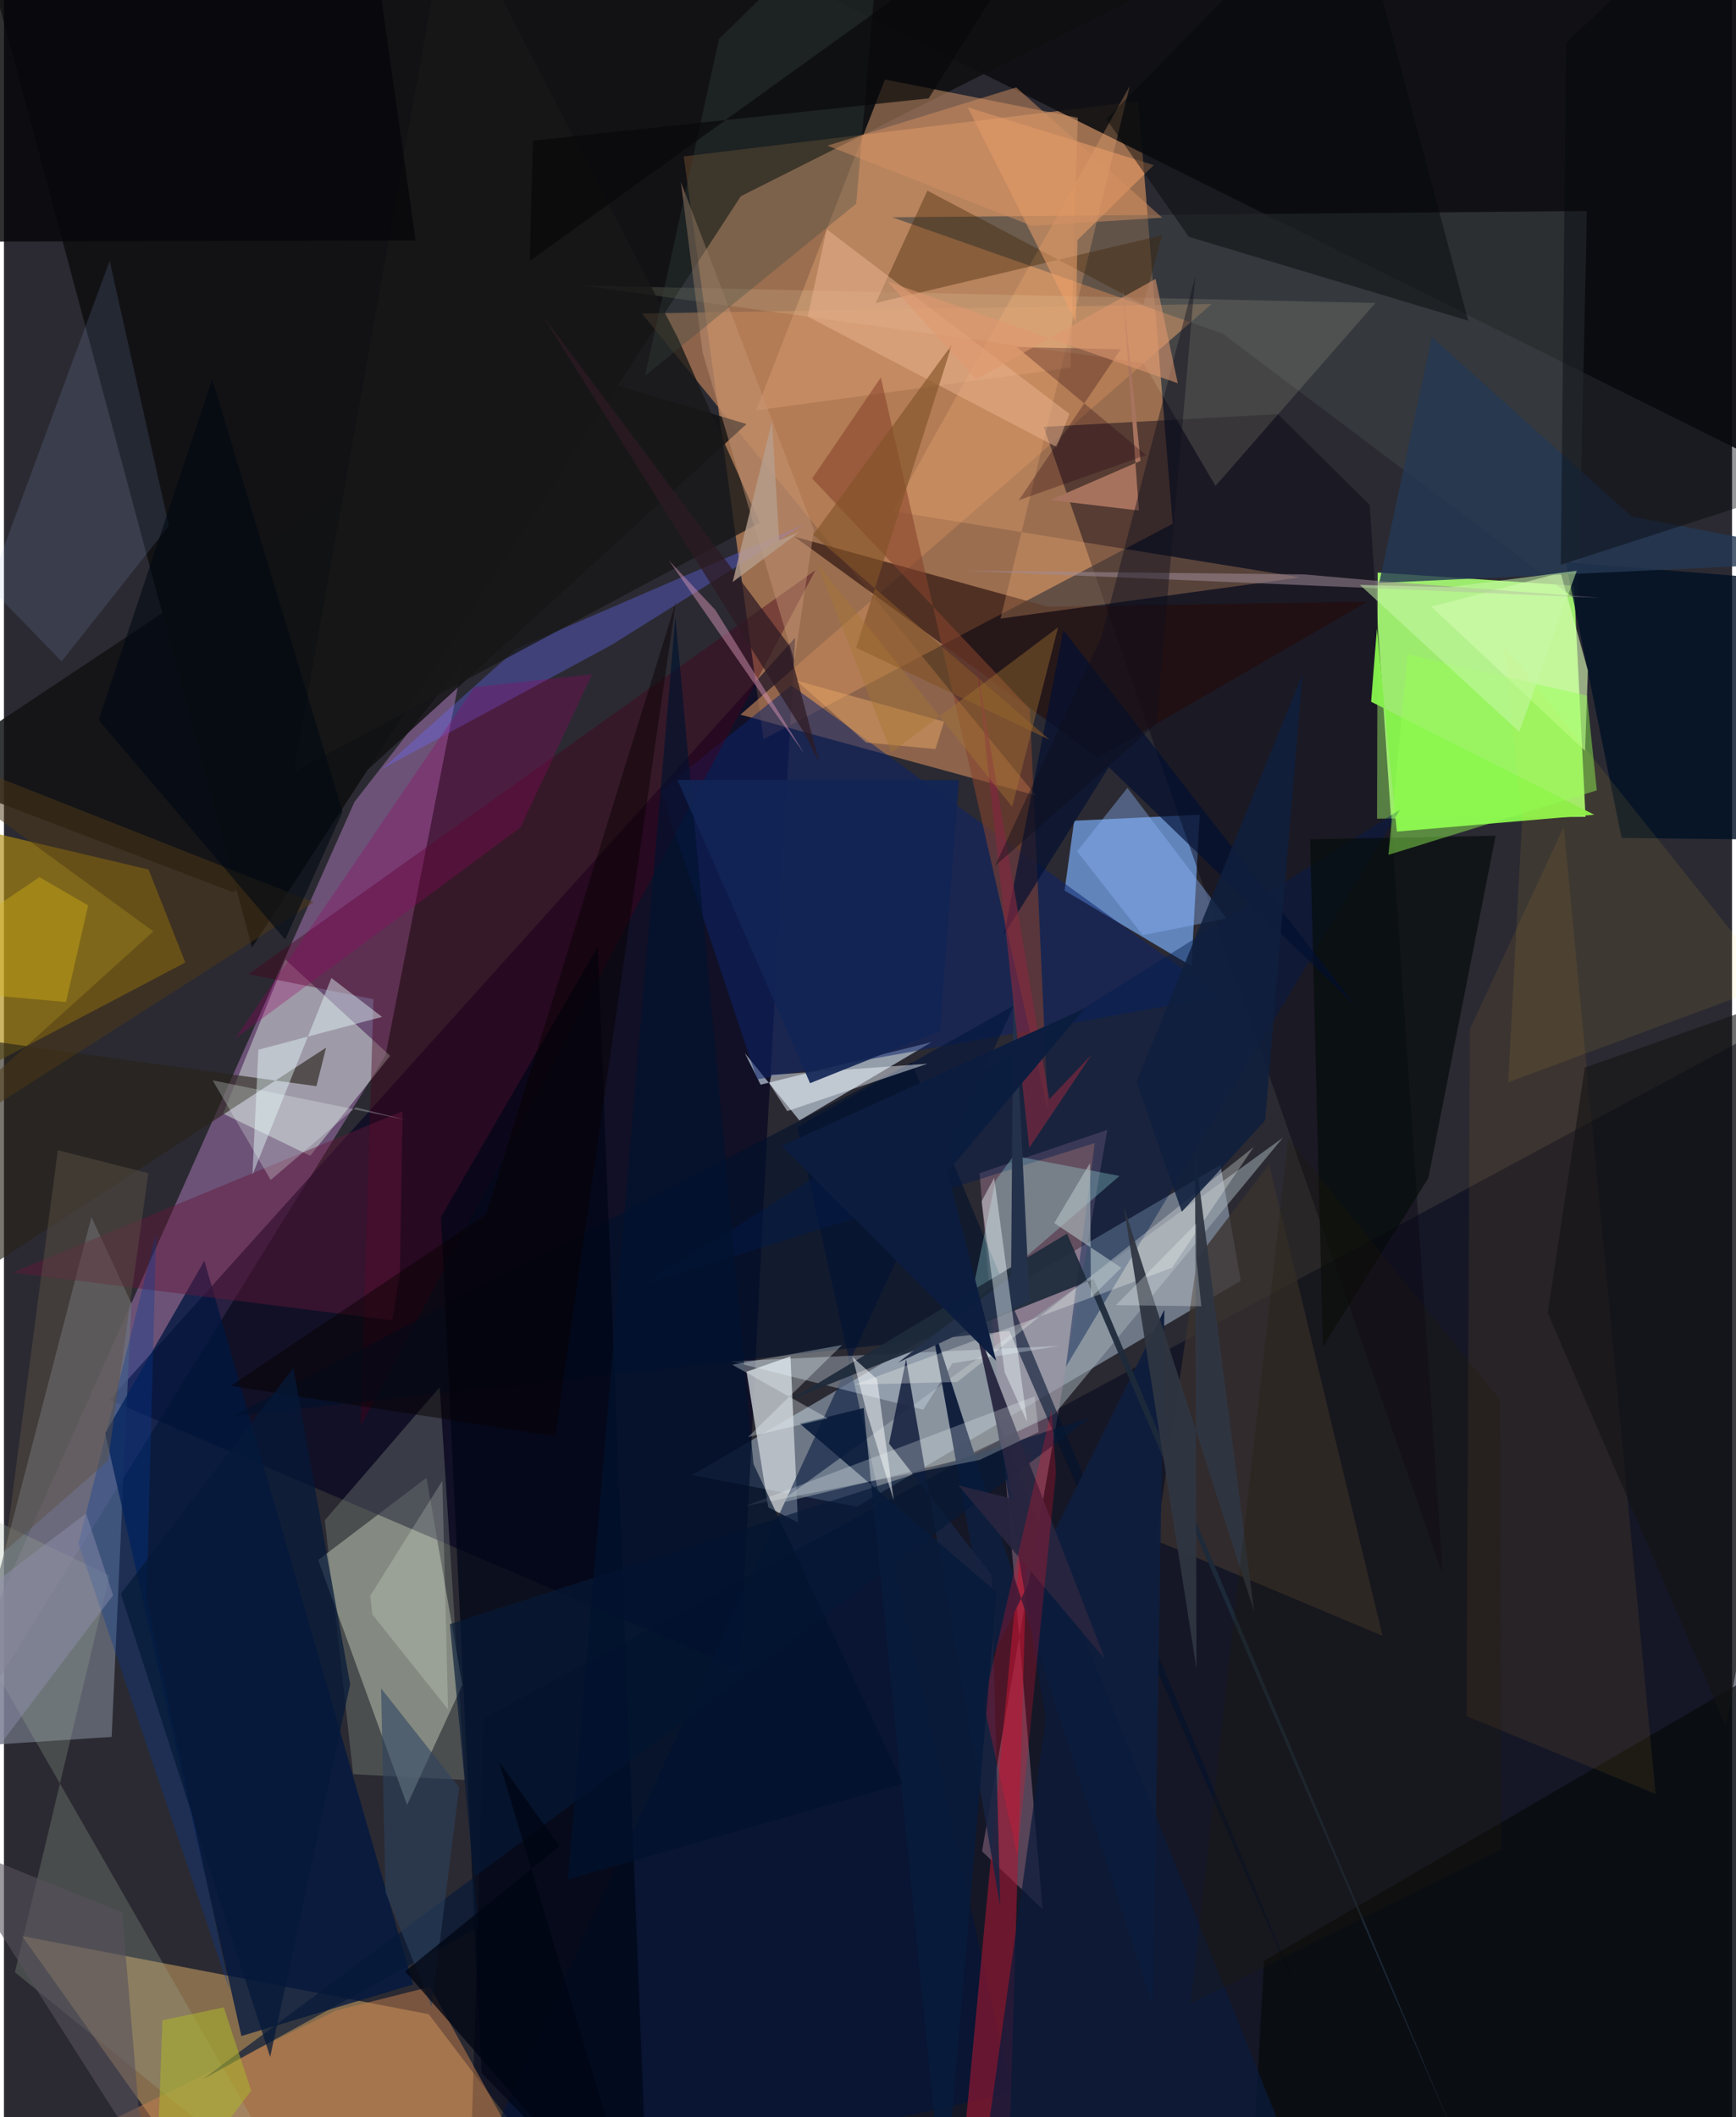 <svg xmlns="http://www.w3.org/2000/svg" width="228" height="278" viewBox="0 0 836 1024"><path fill="#2b2a32" d="M0 0h836v1024H0z"/><path fill="#db9660" fill-opacity=".635" d="M328.864 75.65l219.887-26.671 16.66 204.358-197.965 104.21z"/><path fill="#a8fc74" fill-opacity=".918" d="M664.552 276.916l-.296 119.057 100.86-.906-5.578-111.781z"/><path fill="#9dafc1" fill-opacity=".584" d="M598.339 619.472L412.676 728.741l-79.766-15.303 255.608-149.934z"/><path fill="#966da3" fill-opacity=".608" d="M184.563 510.571l37.311-190.021-52.287 67.277L-62 908.052z"/><path fill="#e9b96c" fill-opacity=".467" d="M205.522 974.202L8.838 936.434 115.274 1086h175.018z"/><path fill="#e4edd6" fill-opacity=".435" d="M195.03 872.971l-43.027-118.454 52.408-39.758 17.347 100.173z"/><path fill="#77a9f2" fill-opacity=".714" d="M513.095 430.737l61.381 36.483 4.005-73.178-60.737 2.922z"/><path fill="#00071c" fill-opacity=".514" d="M232.18 831.07L898 472.413l-51.55 570.579-620.62 2.307z"/><path fill="#00001e" fill-opacity=".608" d="M369.412 544.513l-13.355 262.832-305.06-130.246 331.794-368.707z"/><path fill="#6b707d" fill-opacity=".784" d="M52.097 840.087l9.518-209.816-19.287-41.617-66.643 256.42z"/><path fill="#000201" fill-opacity=".584" d="M119.991 458.256L-19.567-62l665.644 11.267-289.6 145.626z"/><path fill="#0f0f12" fill-opacity=".91" d="M898 68.853l-25.877 165.079L388.563-6.655 863.911-.719z"/><path fill="#ad8b0d" fill-opacity=".635" d="M87.713 465.521L-62 544.374v-154.94L69.974 420.56z"/><path fill="#bf8259" fill-opacity=".659" d="M499.241 384.746l-142.94-39.108 227.965-198.603-275.69 4.583z"/><path fill="#ac7f9a" fill-opacity=".439" d="M502.466 923.438l-29.298-28.028 60.603-348.93-61.829 20.958z"/><path fill="#d6e6f7" fill-opacity=".612" d="M366.045 524.634l-7.637-15.28 26.42 32.575L448.846 504z"/><path fill="#c6cdd3" fill-opacity=".816" d="M384.138 736.384l-3.639-80.37-21.255 7.431 10.507 65.604z"/><path fill="#0c0815" fill-opacity=".478" d="M695.978 761.337l-35.286-517.124-44.365-43.916-113.34 6.155z"/><path fill="#e6ffed" fill-opacity=".416" d="M148.167 558.999l-42.13-20.365 30.106-74.532 50.686 46.548z"/><path fill="#001740" fill-opacity=".769" d="M197.939 959.807l-83.068 24.936-65.878-291.56 47.962-83.396z"/><path fill="#0d236b" fill-opacity=".529" d="M588.55 481.955l-224.21 40.104-46.555-139.52 63.137-51.003z"/><path fill="#d3976c" fill-opacity=".522" d="M519.488 56.943l-3.51 120.872-152.083 20.68L426.19 38.448z"/><path fill="#240c0b" fill-opacity=".627" d="M504.922 293.384l154.675-2.368-130.348 75.386-146.87-106.857z"/><path fill="#3b4244" fill-opacity=".608" d="M765.79 102.065l-336.09 3.021 159.859 56.25 172.103 129.522z"/><path fill="#47001d" fill-opacity=".412" d="M118.247 471.176l60.514 12.106-6.234 206.516 220.07-414.056z"/><path fill="#00143c" fill-opacity=".561" d="M487.61 1012.203L383.798 545.127l104.82-58.803-270.015 585.02z"/><path fill="#111213" fill-opacity=".847" d="M110.973 431.593l-150.75-57.608 298.684-198.82 100.337 29.93z"/><path fill="#a71933" fill-opacity=".596" d="M485.054 1086l11.315-386.134-32.252 339.308 26.565 17.258z"/><path fill="#f5af76" fill-opacity=".282" d="M544.584 41.679L429.825 247.25l197.35 32.001-145.042 19.929z"/><path fill="#39312f" fill-opacity=".773" d="M666.947 791.221l-109.618-46.108 20.016-136.54L612.062 563z"/><path fill="#a1afb6" fill-opacity=".529" d="M618.679 550.307l-244.756 177.07 86.5-20.867 47.854-22.564z"/><path fill="#87432c" fill-opacity=".573" d="M505.066 537.34l-8.786-194.381-105.3-111.528 33.231-48.851z"/><path fill="#011025" fill-opacity=".812" d="M755.52 271.847l27.037 133.439L898 406.629l-20.832-124.934z"/><path fill="#dbffb5" fill-opacity=".612" d="M766.264 324.262l-1.352 38.898-74.432-69.757 62.6-16.343z"/><path fill="#00112b" fill-opacity=".584" d="M486.38 643.692l147.71 339.132L439.034 513.86 110.856 684.842z"/><path fill="#86ef4d" fill-opacity=".98" d="M661.402 339.41l107.91 54.637-95.452 8.168-9.68-98.05z"/><path fill="#000617" fill-opacity=".725" d="M287.274 457.912l-75.819 130.647 19.62 414.131L312.04 1086z"/><path fill="#686cff" fill-opacity=".345" d="M182.909 371.908l111.102-60.029 93.28-58.386-139.24 60.179z"/><path fill="#050a0a" fill-opacity=".663" d="M609.59 948.404L601.878 1086H898l-40.456-282.24z"/><path fill="#9aa397" fill-opacity=".294" d="M155.24 735.286l13.708 122.837 54 2.778-12.146-189.971z"/><path fill="#ffffd1" fill-opacity=".125" d="M279.606 138.083l383.87 8.442-77.359 88.496-34.95-59.49z"/><path fill="#001a4c" fill-opacity=".424" d="M527.687 552.878l-218.009 68.356L675.326 391.66 513.717 661.07z"/><path fill="#f09e36" fill-opacity=".09" d="M709.192 497.744l45.385-97.831 44.426 467.718-91.498-37.589z"/><path fill="#040b0a" fill-opacity=".655" d="M689.082 569.78l-51.014 81.553-6.168-245.365 89.742-1.77z"/><path fill="#e1f2fc" fill-opacity=".325" d="M351.652 658.455l93.085 23.34 14.047-22.415 52.037-8.44z"/><path fill="#c47e4d" fill-opacity=".51" d="M160.762 972.35l45.358-11.379L274.99 1086l-304.025-20.979z"/><path fill="#adfefa" fill-opacity=".271" d="M488.492 558.945l-8.79 12.038-12.571 60.51 72.529-62.738z"/><path fill="#101e3c" fill-opacity=".98" d="M477.692 802.26l83.688-168.826-5.598 336.862L447.945 636.58z"/><path fill="#412407" fill-opacity=".392" d="M446.727 92.185l104.437 55.146 9.13-33.546-138.543 32.754z"/><path fill="#a2b59a" fill-opacity=".247" d="M144.082 1066.565L-62 707.367l113.092 54.745L5.29 953.898z"/><path fill="#99b7ee" fill-opacity=".141" d="M51.138 126.227l28.648 128.091-51.897 65.556-35.025-36.015z"/><path fill="#1e2a3a" fill-opacity=".929" d="M527.206 618.618l-146.457 58.205 133.524-80.146L704.37 1039.14z"/><path fill="#65183c" fill-opacity=".447" d="M187.876 638.606l3.657-22.271 1.334-78.945L4.181 615.47z"/><path fill="#182341" fill-opacity=".89" d="M428.192 698.21l49.564 63.52 4.236 160.44-45.573-264.682z"/><path fill="#990065" fill-opacity=".298" d="M111.838 502.314l138.044-102.096 34.623-74.117-56.972 6.234z"/><path fill="#243853" fill-opacity=".808" d="M898 271.153l-232.67 10.792 25.417-118.937 96.592 86.777z"/><path fill="#f2a26b" fill-opacity=".525" d="M519.327 116.112l36.918-36.247-89.992-27.947 52.327 103.98z"/><path fill="#181718" fill-opacity=".784" d="M140.249 373.36l75.434-422.59 110.38 212.77 39.589 89.343z"/><path fill="#0a1b3b" fill-opacity=".733" d="M479.285 683.667l153.249 382.678-160.981-3.676 32.421-231.34z"/><path fill="#000f31" fill-opacity=".655" d="M512.542 304.843l-28.7 147.166 50.672-81.002 119.15 115.236z"/><path fill="#fafcf4" fill-opacity=".294" d="M565.026 613.196l39.518-58.368L461.13 668.43l-49.49 1.245z"/><path fill="#c69778" fill-opacity=".455" d="M337.95 170.343l-10.46-82.231 64.366 168.146-9.47 63.449z"/><path fill="#033b96" fill-opacity=".333" d="M69.008 773.023l40.26 189.868-73.231-216.322 37.589-149.867z"/><path fill="#051937" fill-opacity=".655" d="M526 685.377L215.72 785.55l13.81 146.518-133.272 73.57z"/><path fill="#8bb5f8" fill-opacity=".396" d="M550.915 452.314l-31.762-40.555 24.355-30.7 47.968 63.175z"/><path fill="#272540" fill-opacity=".949" d="M461.695 718.419l70.926 84.016-63.205-163.37 18.493 85.837z"/><path fill="#384741" fill-opacity=".31" d="M425.851-59.207l-13.56 157.743-102.151 83.226 35.776-162.948z"/><path fill="#d596b6" fill-opacity=".478" d="M387.2 364.552l-20.585-28.707-44.916-64.738 22.422 23.86z"/><path fill="#f2f8ff" fill-opacity=".467" d="M378.93 537.405l-8.614-13.361.99-4.142 75.487-5.415z"/><path fill="#08080b" fill-opacity=".831" d="M173.879-62H-26.855l1.88 178.928 224.12-.63z"/><path fill="#f7112d" fill-opacity=".247" d="M506.817 681.564L473.95 823.995l16.318 73.711 18.662-185.17z"/><path fill="#272318" fill-opacity=".624" d="M151.169 525.355l-191.933-26.542L-62 648.384l217.843-141.688z"/><path fill="#e9fdfc" fill-opacity=".431" d="M182.92 491.838l-59.825 15.869-2.885 60.514 38.198-95.189z"/><path fill="#2f3541" fill-opacity=".941" d="M576.227 557.47l28.57 221.898L541.8 583.894l35.121 223.212z"/><path fill="#eab490" fill-opacity=".494" d="M515.453 200.198l-117.429-89.3-9.192 42.207 120.396 63.093z"/><path fill="#b6c5c8" fill-opacity=".58" d="M525.414 562.49l-17.323 29.076 32.472 21.62-14.72 14.46z"/><path fill="#a7735e" fill-opacity=".992" d="M506.225 241.83l43.631-18.933-8.733-83.835 7.946 107.88z"/><path fill="#030709" fill-opacity=".451" d="M650.562-62L533.326 57.58l39.9 56.976 135.128 40.54z"/><path fill="#ffd535" fill-opacity=".086" d="M727.725 523.436l128.312-47.566-130.396-163.25 8.792 83.902z"/><path fill="#825327" fill-opacity=".639" d="M505.796 357.769L391.501 258.68l67.126-92.078L412.27 313.27z"/><path fill="#fafcff" fill-opacity=".514" d="M417.211 682.56l-6.692-26.197 11.842 10.652 8.107 58.784z"/><path fill="#070000" fill-opacity=".467" d="M266.666 694.603l58.338-403.24-91.657 295.912L109.718 670.3z"/><path fill="#57535c" fill-opacity=".588" d="M65.316 1021.214L94.542 1086-30.44 889.725l87.579 35.213z"/><path fill="#04070b" fill-opacity=".416" d="M755.747 20.622L842.577-62 898 226.353 753.153 273.14z"/><path fill="#4f3916" fill-opacity=".494" d="M149.877 436.383L-62 352.663l134.29 97.82L-62 571.608z"/><path fill="#26000d" fill-opacity=".282" d="M490.963 241.93l49.374-73.034-50.295-.998 62.489 52.194z"/><path fill="#24314b" d="M432.63 658.998l63.511-29.665-7.747-159.5-1.175 147.345z"/><path fill="#081b3a" fill-opacity=".902" d="M480.214 770.056L454.62 1070.51l-38.709-389.488-30.871 7.556z"/><path fill="#f7ffff" fill-opacity=".243" d="M471.952 706.145l28.592-13.537-1.867-17.25-140.25 53.118z"/><path fill="#82283f" fill-opacity=".655" d="M526.242 510.046l-30.233 45.09-25.234-232.346 34.901 208.84z"/><path fill="#2c4360" fill-opacity=".576" d="M220.202 864.427l-37.76-47.837 2.122 98.586 22.364 55.475z"/><path fill="#0f1f3d" fill-opacity=".851" d="M610.15 541.847l-40.34 44.259-21.9-62.86 80.295-197.149z"/><path fill="#95ff55" fill-opacity=".455" d="M669.773 413.45l100.808-31.177-4.801-45.81-86.74-19.935z"/><path fill="#01132f" fill-opacity=".671" d="M362.583 708.02l-37.76-409.624-52.124 610.695 162.134-46.365z"/><path fill="#9f8b98" fill-opacity=".533" d="M668.568 281.31l-39.589-3.49-164.93-1.788 307.835 13.108z"/><path fill="#5d5245" fill-opacity=".471" d="M50.367 706.524L69.87 567.408l-43.824-11.096L.486 750.135z"/><path fill="#acb42e" fill-opacity=".561" d="M76.661 977.127l29.691-6.243 13.24 40.29-46.406 61.203z"/><path fill="#112555" fill-opacity=".91" d="M452.783 498.753l9.183-121.402-136.13-.07 64.135 146.614z"/><path fill="#d4b315" fill-opacity=".4" d="M17.18 424.266l-77.79 52.294 90.637 8.087 10.7-46.738z"/><path fill="#0c1d3f" fill-opacity=".984" d="M522.968 487.623L376.272 554.22l103.732 103.93-23.643-91.226z"/><path fill="#2e1b23" fill-opacity=".733" d="M394.4 368.69l-15.13-57.373-119.063-159.211 126.685 201.906z"/><path fill="#f3ffff" fill-opacity=".416" d="M494.985 687.718L484.1 663.671l-11.162-82.61 6.101-11.375z"/><path fill="#f1feff" fill-opacity=".306" d="M398.562 685.964l-46.24-25.892 53.174-9.552-45.534 44.554z"/><path fill="#b79d8c" fill-opacity=".8" d="M384.962 257.16l-32.445 24.351 19.026-77.593 3.488 57.545z"/><path fill="#221800" fill-opacity=".216" d="M724.418 894.41l-.467-217.157-102.653-126.618-47.258 418.472z"/><path fill="#e3a462" fill-opacity=".51" d="M417.114 359.142l33.489 3.142 4.193-13.252-71.338-19.839z"/><path fill="#0f101d" fill-opacity=".427" d="M479.478 418.754l78.05-68.644 18.82-216.428-45.456 174.446z"/><path fill="#f0ffed" fill-opacity=".2" d="M214.845 826.777l-2.778-110.553-34.905 55.656 1.09 9.016z"/><path fill="#051939" fill-opacity=".729" d="M167.479 814.686l-38.695 180.181-72.231-224.013L140 661.67z"/><path fill="#c9f7a9" fill-opacity=".529" d="M733.077 353.946l-77.084-71.05 43.183 1.087 61.704-7.933z"/><path fill="#a57633" fill-opacity=".4" d="M429.285 363.965l-36-91.57 94.46 117.868 22.226-86.871z"/><path fill="#080809" fill-opacity=".686" d="M515.928-62l-68.57 109.573-191.438 20.44-1.57 58.207z"/><path fill="#effffd" fill-opacity=".259" d="M129.049 570.709l-28.09-48.189 93.853 19.204-24.674-6.15z"/><path fill="#e0986f" fill-opacity=".569" d="M567.864 185.373l-140.384-49.23 42.798 47.307 86.844-48.566z"/><path fill="#000913" fill-opacity=".604" d="M100.786 183.434l63.034 209.229-27.794 61.727-90.254-106.12z"/><path fill="#010613" fill-opacity=".765" d="M239.636 852.318l29.154 40.59-74.708 60.56L309.75 1086z"/><path fill="#151515" fill-opacity=".616" d="M764.771 516.363L898 469.385l-64.869 365.704-86.29-200.095z"/><path fill="#d59162" fill-opacity=".482" d="M560.312 105.28l-70.601-63.004-91.331 28.156 99.036 38.836z"/><path fill="#fcfeff" fill-opacity=".255" d="M579.269 631.8l-2.472-23.338-.045-16.657-38.786 39.441z"/><path fill="#9292b3" fill-opacity=".427" d="M39.741 731.998l-79.348 59.989 28.529 64.014 63.888-84.403z"/></svg>